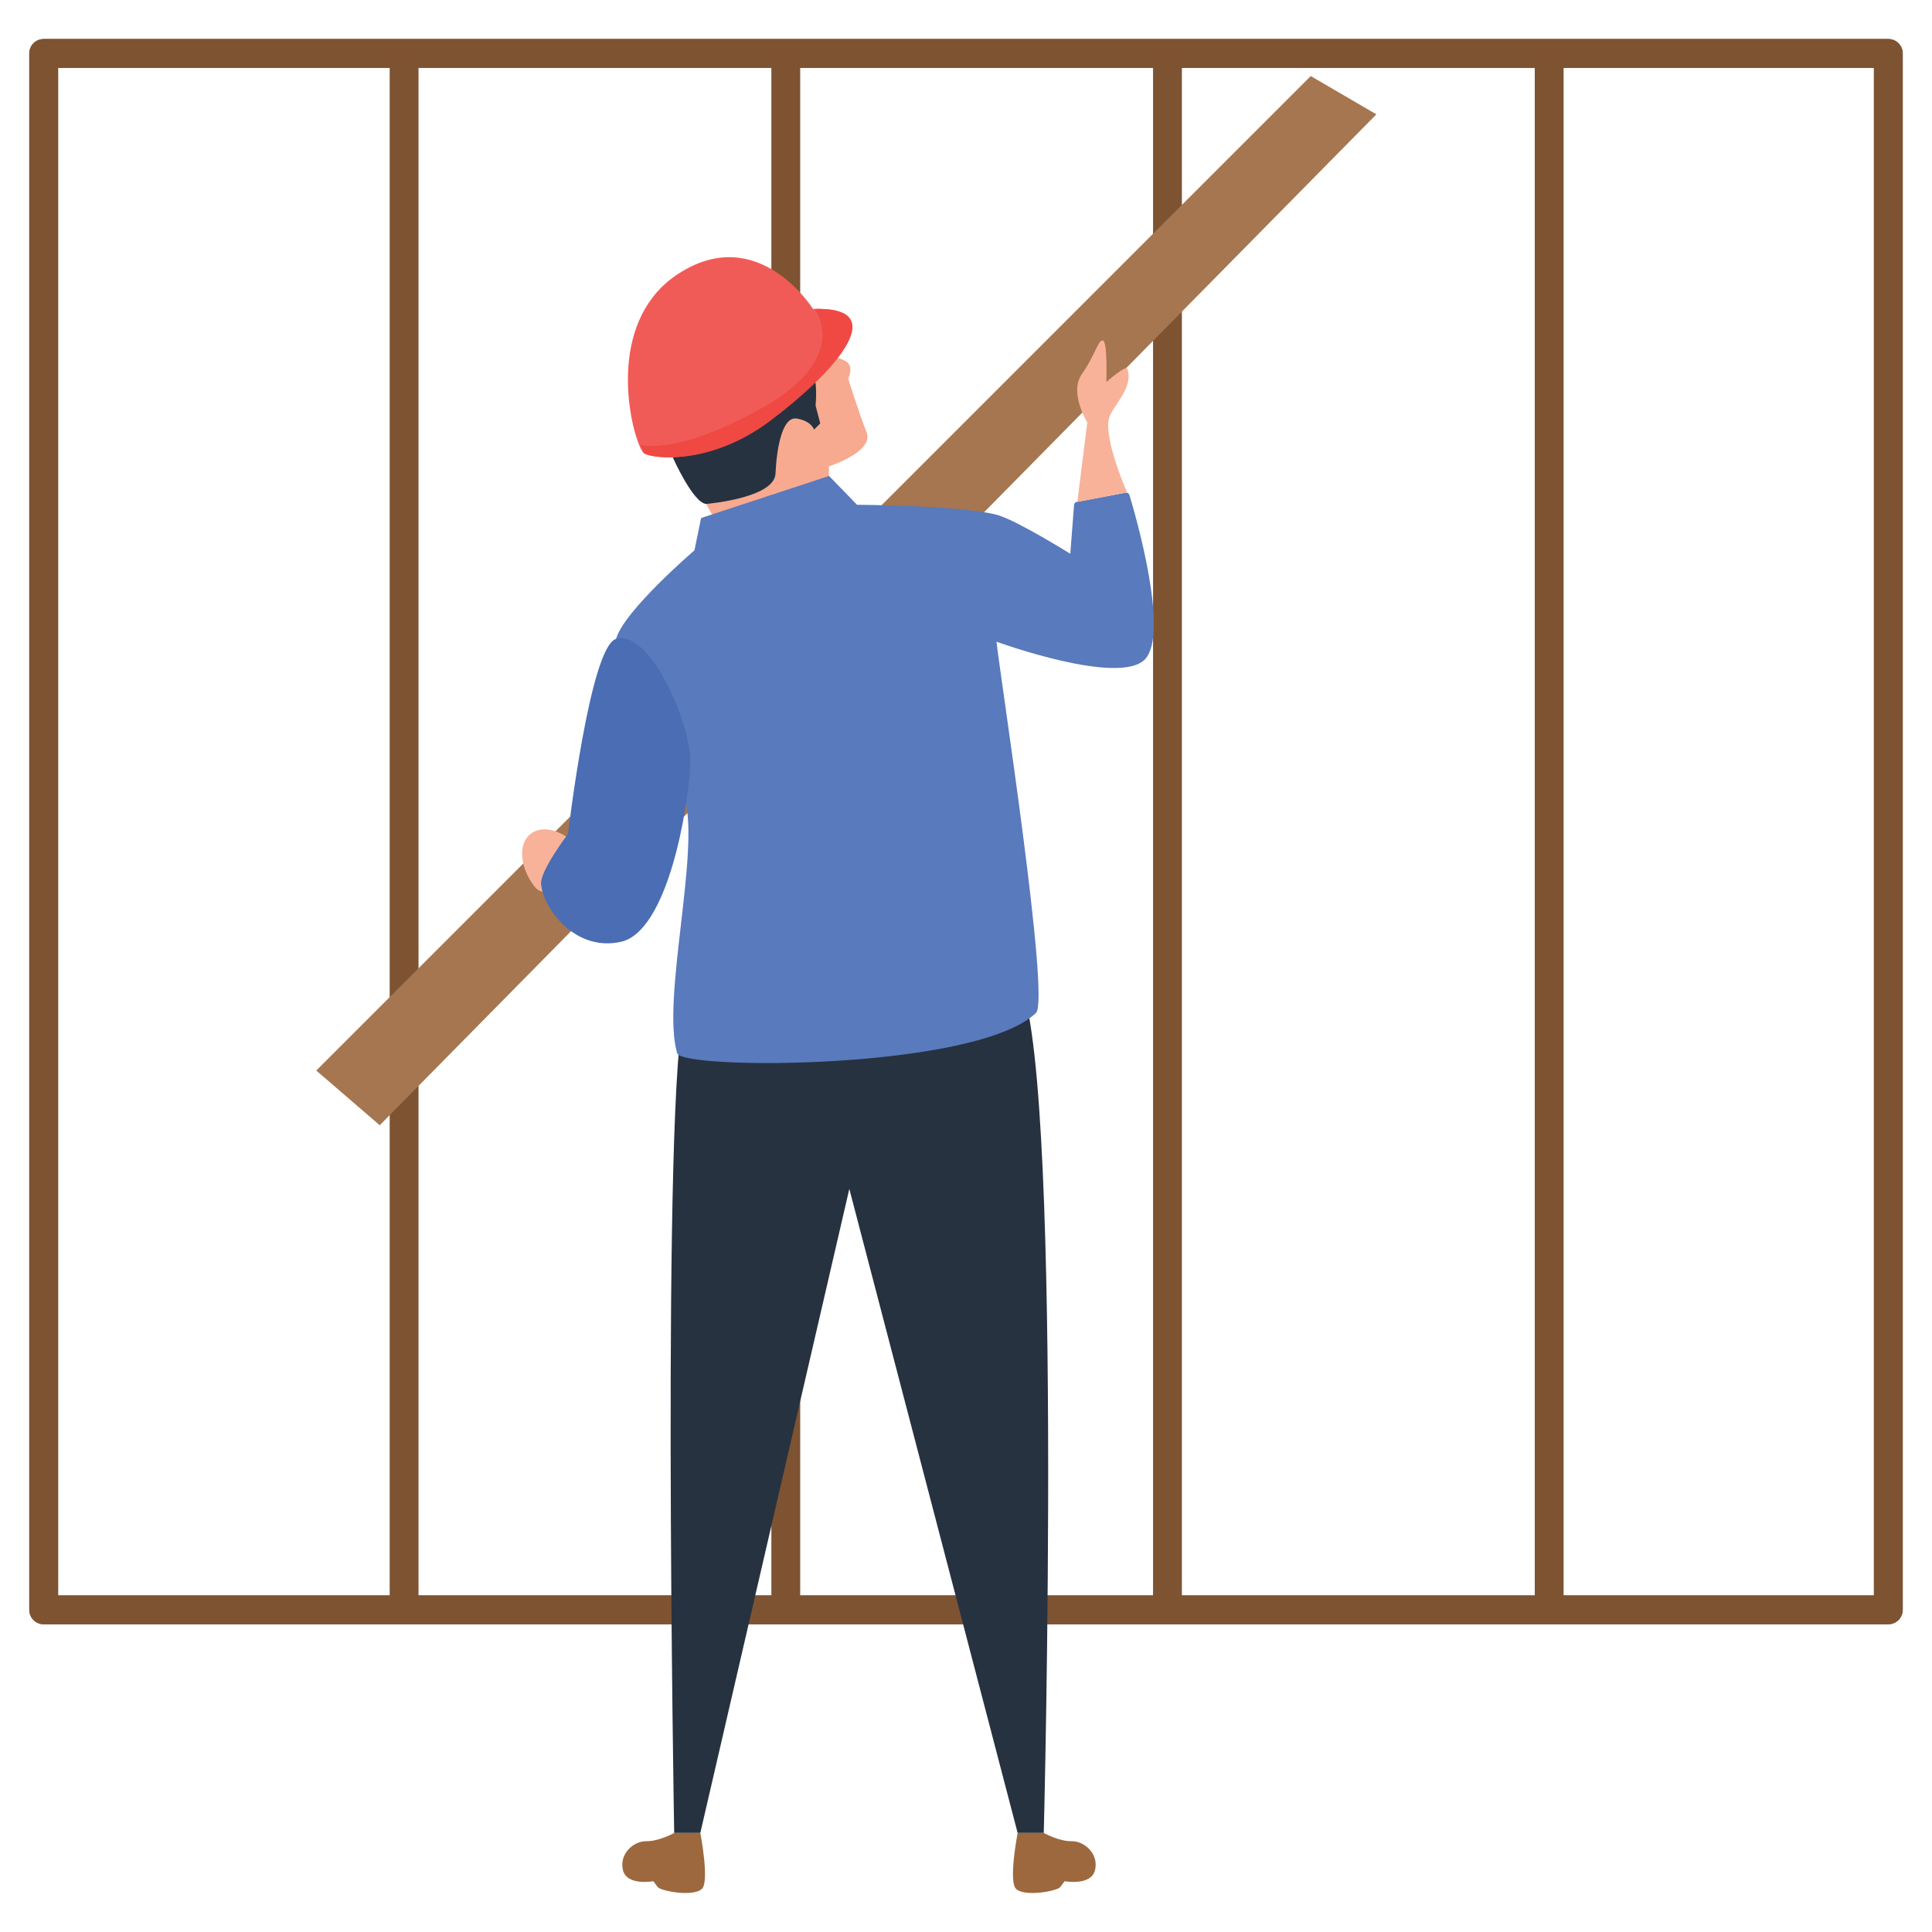 <svg xmlns="http://www.w3.org/2000/svg" enable-background="new 0 0 66 66" viewBox="0 0 66 66" id="construction"><path fill="#7E5332" d="M64.508,55.487H1.492C1.22,55.487,1,55.267,1,54.994V1.825
					C1,1.553,1.22,1.333,1.492,1.333h63.015C64.78,1.333,65,1.553,65,1.825v53.169
					C65,55.267,64.78,55.487,64.508,55.487z M1.985,54.502h62.031V2.318H1.985V54.502z"></path><path fill="#7E5332" d="M64.508,55.487H1.492C1.22,55.487,1,55.267,1,54.994V1.825
					C1,1.553,1.22,1.333,1.492,1.333h63.015C64.78,1.333,65,1.553,65,1.825v53.169
					C65,55.267,64.78,55.487,64.508,55.487z M1.985,54.502h62.031V2.318H1.985V54.502z"></path><rect width=".985" height="53.135" x="52.43" y="1.859" fill="#7E5332"></rect><rect width=".985" height="53.135" x="39.39" y="1.859" fill="#7E5332"></rect><rect width=".985" height="53.135" x="26.351" y="1.859" fill="#7E5332"></rect><rect width=".985" height="53.135" x="13.312" y="1.859" fill="#7E5332"></rect><g><polygon fill="#A67650" points="47.019 3.906 44.777 2.598 10.804 36.571 12.972 38.44"></polygon><path fill="#F7AA8F" d="M28.319,16.258v-0.328c0,0,1.556-0.493,1.284-1.169
			c-0.273-0.675-0.626-1.825-0.626-1.825s0.243-0.481-0.16-0.636
			c-0.403-0.156-0.877-0.344-0.942-0.422c-0.065-0.078-4.003,2.068-4.377,3.403
			c-0.164,0.587,0.825,2.294,0.825,2.294l3.382,0.433L28.319,16.258z"></path><path fill="#273240" d="M35.657,62.615h-0.893l-5.75-22l-5.09,22h-0.893
			c0,0-0.445-25.621,0.371-28.144c0.589-1.818,7.295-2.24,7.352-2.098
			c0.058,0.142,3.384,0.194,3.988,1.027C36.355,35.625,35.657,62.615,35.657,62.615z"></path><path fill="#9D683E" d="M37.407 63.887c-.137.547-1.036.378-1.036.378s-.05.058-.148.197c-.098.139-1.237.353-1.519.058-.256-.267.06-1.903.06-1.903h.893c0 0 .516.288.955.282C37.051 62.891 37.543 63.34 37.407 63.887zM21.281 63.887c.137.547 1.036.378 1.036.378s.05.058.148.197c.098.139 1.237.353 1.519.058.256-.267-.06-1.903-.06-1.903h-.893c0 0-.516.288-.955.282C21.637 62.891 21.145 63.34 21.281 63.887z"></path><path fill="#597ABC" d="M39.123,22.513c-0.866,0.945-5.081-0.591-5.081-0.591
			c0.118,1.132,1.841,12.209,1.349,12.682c-2.058,1.959-12.091,1.95-12.258,1.378
			c-0.542-1.851,0.788-6.863,0.256-8.724c-0.414-1.418-2.521-4.815-2.343-5.435
			c0.276-0.965,2.678-3.023,2.678-3.023l0.226-1.103l4.372-1.438l0.955,0.985
			c0,0,3.653,0.02,4.815,0.354c0.67,0.197,2.471,1.319,2.471,1.319l0.128-1.664
			c0-0.049,0.039-0.099,0.089-0.108l1.674-0.315c0.059-0.01,0.108,0.02,0.128,0.079
			C38.788,17.58,39.95,21.607,39.123,22.513z"></path><path fill="#F8B29A" d="M38.503 16.822l-1.7.325.341-2.718c0 0-.64-1.024-.177-1.664.453-.64.542-1.162.709-1.132.167.03.118 1.418.118 1.418s.67-.591.719-.453c.227.66-.522 1.27-.63 1.703C37.705 15.02 38.503 16.822 38.503 16.822zM19.853 29.057c.506.65-1.082 1.886-1.588 1.236-.512-.658-.575-1.468-.139-1.808C18.571 28.139 19.341 28.398 19.853 29.057z"></path><path fill="#4A6DB4" d="M21.043,21.827c-0.889,0.264-1.638,6.66-1.638,6.66s-0.957,1.26-0.921,1.709
			c0.066,0.817,1.153,2.336,2.734,1.976c1.579-0.36,2.291-4.487,2.366-6.104
			C23.641,24.833,22.228,21.476,21.043,21.827z"></path><path fill="#273240" d="M24.128,17.215c0,0,2.325-0.195,2.364-1.033c0.039-0.838,0.221-1.967,0.727-1.883
			s0.591,0.377,0.591,0.377l0.211-0.211l-0.159-0.607c0,0,0.084-0.916-0.11-1.032s-0.844,0-0.844,0
			l-1.707,1.227l-2.215,1.578C22.986,15.63,23.686,17.202,24.128,17.215z"></path><path fill="#F15B57" d="M26.256,14.38c-2.012,1.506-3.915,1.298-4.242,1.12
			c-0.047-0.026-0.112-0.134-0.182-0.306c-0.418-1.029-0.992-4.338,1.352-5.849
			c2.735-1.764,4.589,1.209,4.589,1.209C30.573,10.471,28.268,12.873,26.256,14.38z"></path><path fill="#F04843" d="M26.308,14.38c-2.012,1.506-3.915,1.298-4.242,1.12
			c-0.047-0.026-0.112-0.134-0.182-0.306c0,0,1.202,0.395,4.157-1.262
			c3.082-1.727,1.783-3.378,1.783-3.378C30.625,10.471,28.32,12.873,26.308,14.38z"></path></g></svg>